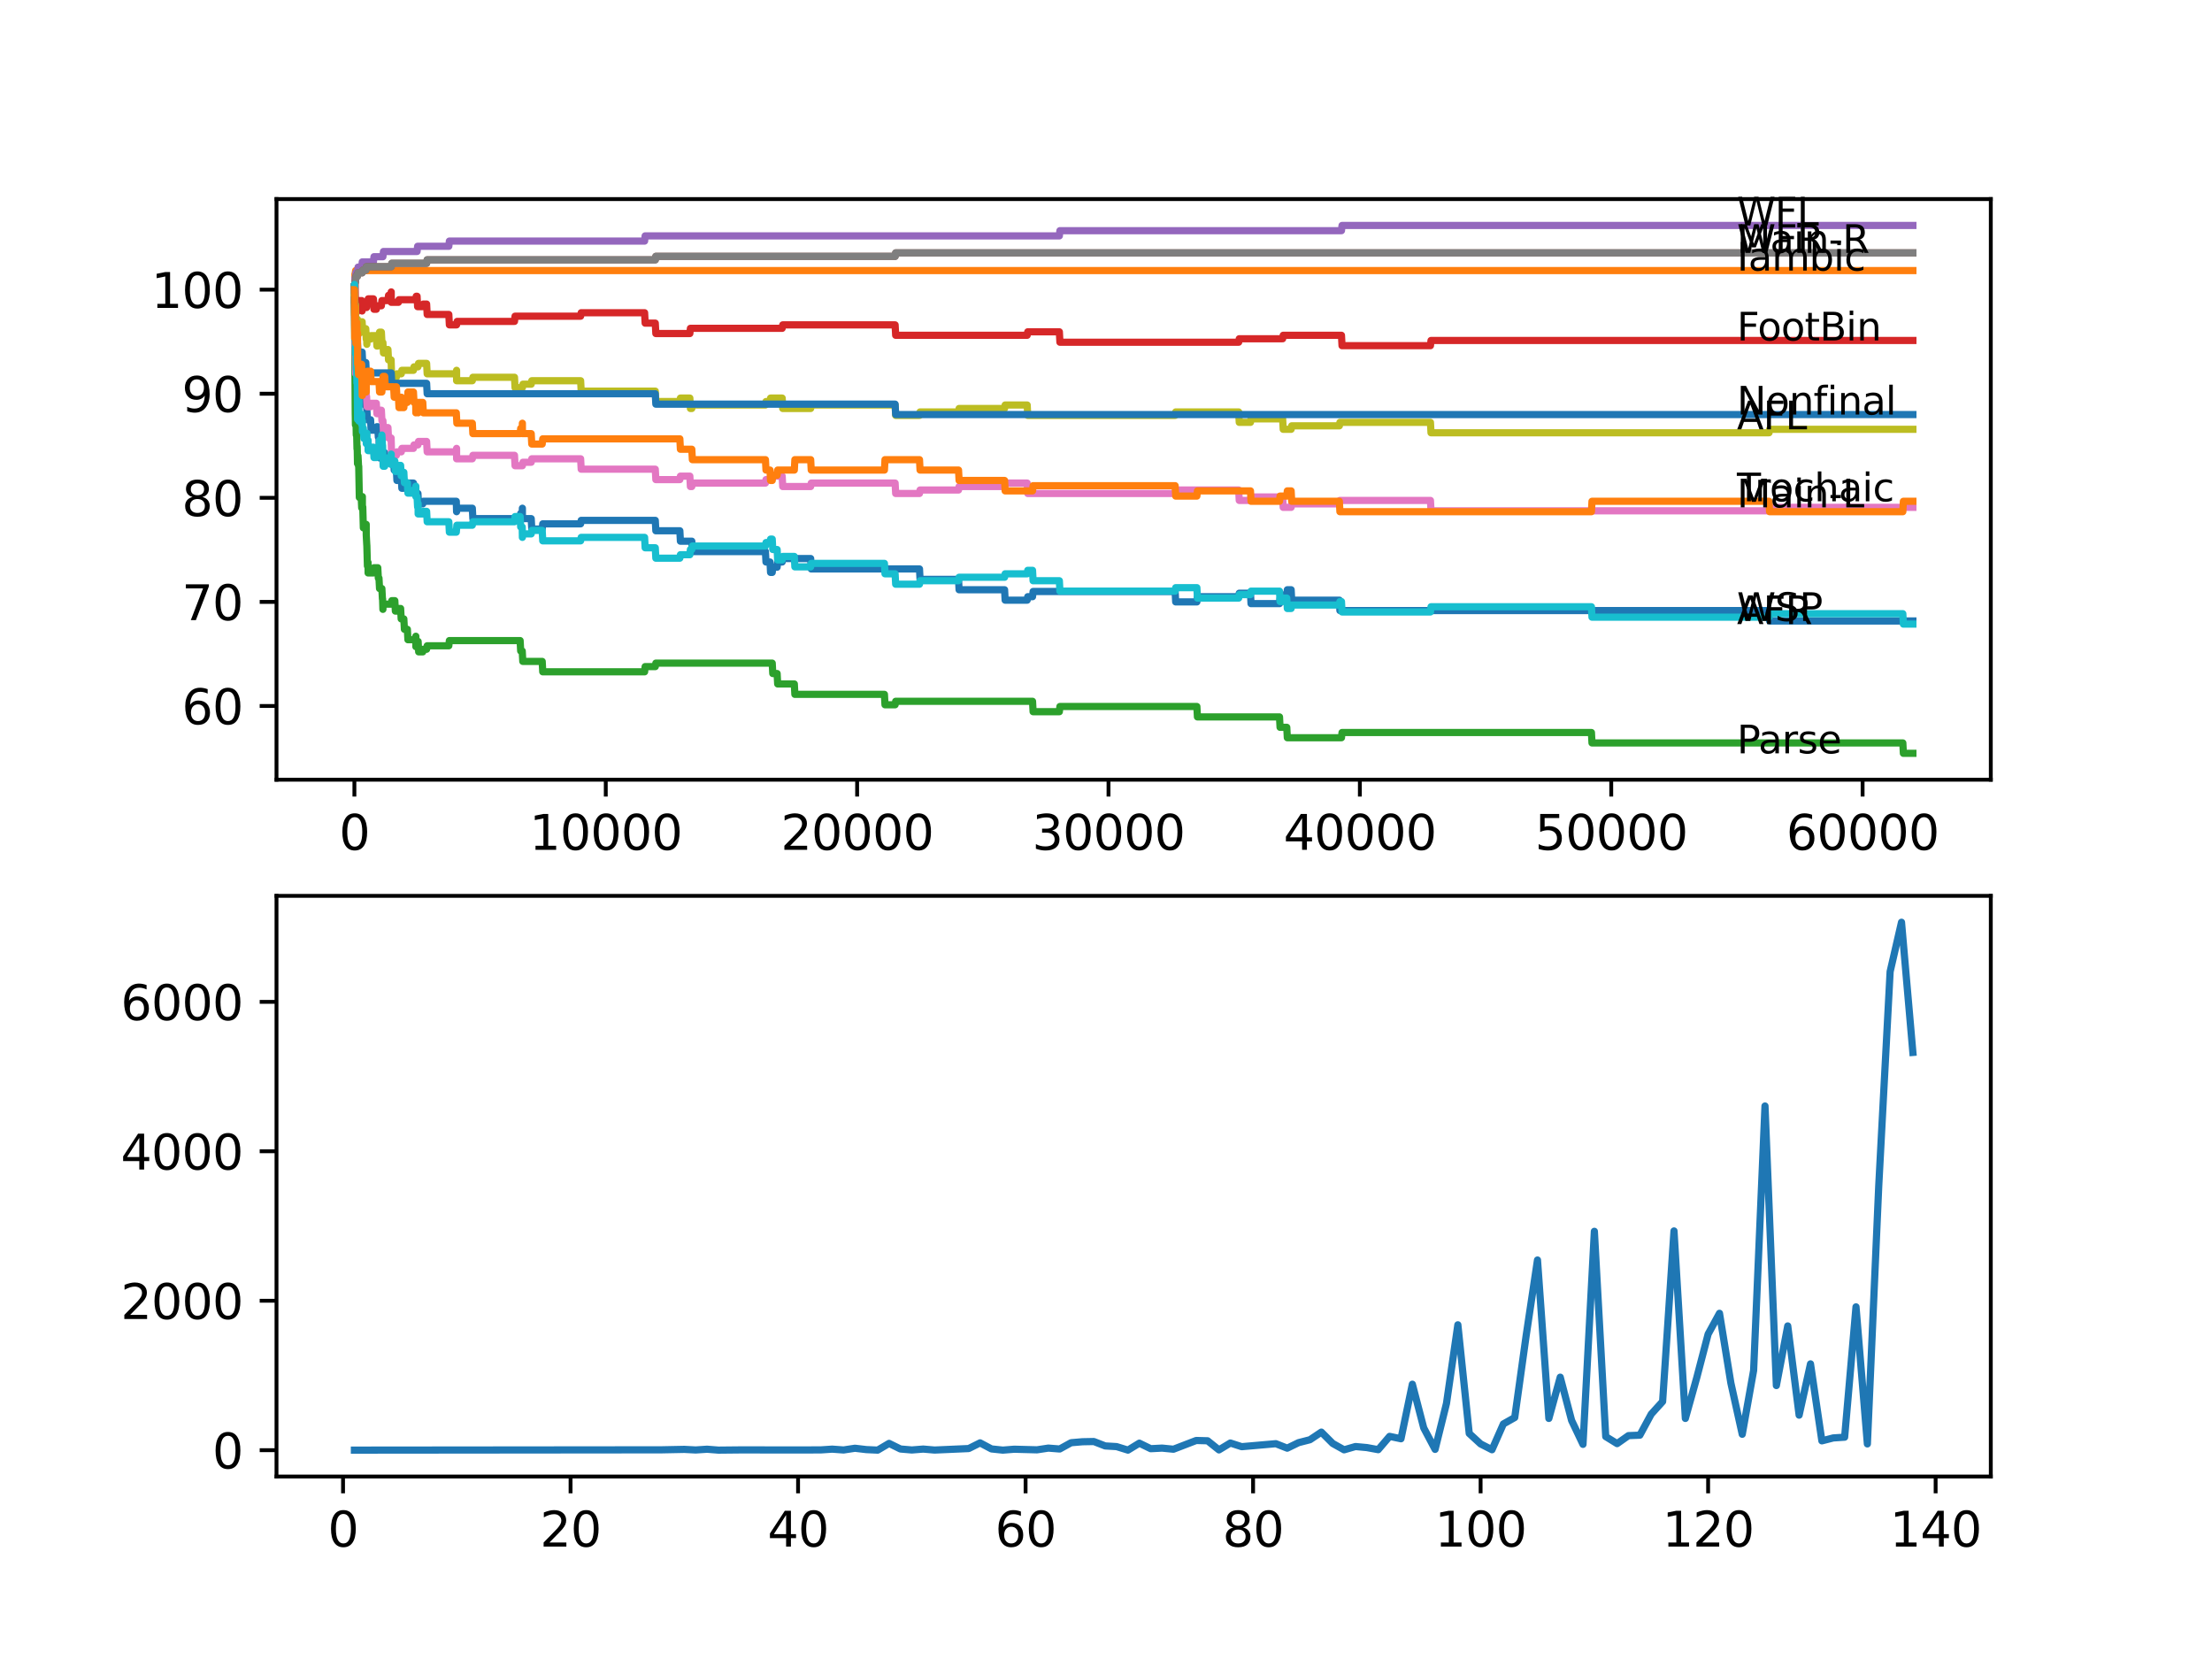 <?xml version="1.0" encoding="utf-8" standalone="no"?>
<!DOCTYPE svg PUBLIC "-//W3C//DTD SVG 1.1//EN"
  "http://www.w3.org/Graphics/SVG/1.1/DTD/svg11.dtd">
<svg xmlns:xlink="http://www.w3.org/1999/xlink" width="460.8pt" height="345.6pt" viewBox="0 0 460.8 345.6" xmlns="http://www.w3.org/2000/svg" version="1.1">
 <defs>
  <style type="text/css">*{stroke-linejoin: round; stroke-linecap: butt}</style>
 </defs>
 <g id="figure_1">
  <g id="patch_1">
   <path d="M 0 345.6 
L 460.8 345.6 
L 460.8 0 
L 0 0 
z
" style="fill: #ffffff"/>
  </g>
  <g id="axes_1">
   <g id="patch_2">
    <path d="M 57.6 162.432 
L 414.72 162.432 
L 414.72 41.472 
L 57.6 41.472 
z
" style="fill: #ffffff"/>
   </g>
   <g id="matplotlib.axis_1">
    <g id="xtick_1">
     <g id="line2d_1">
      <defs>
       <path id="maffaff9db8" d="M 0 0 
L 0 3.5 
" style="stroke: #000000; stroke-width: 0.8"/>
      </defs>
      <g>
       <use xlink:href="#maffaff9db8" x="73.827" y="162.432" style="stroke: #000000; stroke-width: 0.8"/>
      </g>
     </g>
     <g id="text_1">
      <!-- 0 -->
      <g transform="translate(70.646 177.03)scale(0.1 -0.1)">
       <defs>
        <path id="DejaVuSans-30" d="M 2034 4250 
Q 1547 4250 1301 3770 
Q 1056 3291 1056 2328 
Q 1056 1369 1301 889 
Q 1547 409 2034 409 
Q 2525 409 2770 889 
Q 3016 1369 3016 2328 
Q 3016 3291 2770 3770 
Q 2525 4250 2034 4250 
z
M 2034 4750 
Q 2819 4750 3233 4129 
Q 3647 3509 3647 2328 
Q 3647 1150 3233 529 
Q 2819 -91 2034 -91 
Q 1250 -91 836 529 
Q 422 1150 422 2328 
Q 422 3509 836 4129 
Q 1250 4750 2034 4750 
z
" transform="scale(0.016)"/>
       </defs>
       <use xlink:href="#DejaVuSans-30"/>
      </g>
     </g>
    </g>
    <g id="xtick_2">
     <g id="line2d_2">
      <g>
       <use xlink:href="#maffaff9db8" x="126.192" y="162.432" style="stroke: #000000; stroke-width: 0.8"/>
      </g>
     </g>
     <g id="text_2">
      <!-- 10000 -->
      <g transform="translate(110.286 177.03)scale(0.1 -0.1)">
       <defs>
        <path id="DejaVuSans-31" d="M 794 531 
L 1825 531 
L 1825 4091 
L 703 3866 
L 703 4441 
L 1819 4666 
L 2450 4666 
L 2450 531 
L 3481 531 
L 3481 0 
L 794 0 
L 794 531 
z
" transform="scale(0.016)"/>
       </defs>
       <use xlink:href="#DejaVuSans-31"/>
       <use xlink:href="#DejaVuSans-30" x="63.623"/>
       <use xlink:href="#DejaVuSans-30" x="127.246"/>
       <use xlink:href="#DejaVuSans-30" x="190.869"/>
       <use xlink:href="#DejaVuSans-30" x="254.492"/>
      </g>
     </g>
    </g>
    <g id="xtick_3">
     <g id="line2d_3">
      <g>
       <use xlink:href="#maffaff9db8" x="178.556" y="162.432" style="stroke: #000000; stroke-width: 0.8"/>
      </g>
     </g>
     <g id="text_3">
      <!-- 20000 -->
      <g transform="translate(162.65 177.03)scale(0.1 -0.1)">
       <defs>
        <path id="DejaVuSans-32" d="M 1228 531 
L 3431 531 
L 3431 0 
L 469 0 
L 469 531 
Q 828 903 1448 1529 
Q 2069 2156 2228 2338 
Q 2531 2678 2651 2914 
Q 2772 3150 2772 3378 
Q 2772 3750 2511 3984 
Q 2250 4219 1831 4219 
Q 1534 4219 1204 4116 
Q 875 4013 500 3803 
L 500 4441 
Q 881 4594 1212 4672 
Q 1544 4750 1819 4750 
Q 2544 4750 2975 4387 
Q 3406 4025 3406 3419 
Q 3406 3131 3298 2873 
Q 3191 2616 2906 2266 
Q 2828 2175 2409 1742 
Q 1991 1309 1228 531 
z
" transform="scale(0.016)"/>
       </defs>
       <use xlink:href="#DejaVuSans-32"/>
       <use xlink:href="#DejaVuSans-30" x="63.623"/>
       <use xlink:href="#DejaVuSans-30" x="127.246"/>
       <use xlink:href="#DejaVuSans-30" x="190.869"/>
       <use xlink:href="#DejaVuSans-30" x="254.492"/>
      </g>
     </g>
    </g>
    <g id="xtick_4">
     <g id="line2d_4">
      <g>
       <use xlink:href="#maffaff9db8" x="230.921" y="162.432" style="stroke: #000000; stroke-width: 0.8"/>
      </g>
     </g>
     <g id="text_4">
      <!-- 30000 -->
      <g transform="translate(215.015 177.03)scale(0.1 -0.1)">
       <defs>
        <path id="DejaVuSans-33" d="M 2597 2516 
Q 3050 2419 3304 2112 
Q 3559 1806 3559 1356 
Q 3559 666 3084 287 
Q 2609 -91 1734 -91 
Q 1441 -91 1130 -33 
Q 819 25 488 141 
L 488 750 
Q 750 597 1062 519 
Q 1375 441 1716 441 
Q 2309 441 2620 675 
Q 2931 909 2931 1356 
Q 2931 1769 2642 2001 
Q 2353 2234 1838 2234 
L 1294 2234 
L 1294 2753 
L 1863 2753 
Q 2328 2753 2575 2939 
Q 2822 3125 2822 3475 
Q 2822 3834 2567 4026 
Q 2313 4219 1838 4219 
Q 1578 4219 1281 4162 
Q 984 4106 628 3988 
L 628 4550 
Q 988 4650 1302 4700 
Q 1616 4750 1894 4750 
Q 2613 4750 3031 4423 
Q 3450 4097 3450 3541 
Q 3450 3153 3228 2886 
Q 3006 2619 2597 2516 
z
" transform="scale(0.016)"/>
       </defs>
       <use xlink:href="#DejaVuSans-33"/>
       <use xlink:href="#DejaVuSans-30" x="63.623"/>
       <use xlink:href="#DejaVuSans-30" x="127.246"/>
       <use xlink:href="#DejaVuSans-30" x="190.869"/>
       <use xlink:href="#DejaVuSans-30" x="254.492"/>
      </g>
     </g>
    </g>
    <g id="xtick_5">
     <g id="line2d_5">
      <g>
       <use xlink:href="#maffaff9db8" x="283.285" y="162.432" style="stroke: #000000; stroke-width: 0.8"/>
      </g>
     </g>
     <g id="text_5">
      <!-- 40000 -->
      <g transform="translate(267.379 177.03)scale(0.1 -0.1)">
       <defs>
        <path id="DejaVuSans-34" d="M 2419 4116 
L 825 1625 
L 2419 1625 
L 2419 4116 
z
M 2253 4666 
L 3047 4666 
L 3047 1625 
L 3713 1625 
L 3713 1100 
L 3047 1100 
L 3047 0 
L 2419 0 
L 2419 1100 
L 313 1100 
L 313 1709 
L 2253 4666 
z
" transform="scale(0.016)"/>
       </defs>
       <use xlink:href="#DejaVuSans-34"/>
       <use xlink:href="#DejaVuSans-30" x="63.623"/>
       <use xlink:href="#DejaVuSans-30" x="127.246"/>
       <use xlink:href="#DejaVuSans-30" x="190.869"/>
       <use xlink:href="#DejaVuSans-30" x="254.492"/>
      </g>
     </g>
    </g>
    <g id="xtick_6">
     <g id="line2d_6">
      <g>
       <use xlink:href="#maffaff9db8" x="335.65" y="162.432" style="stroke: #000000; stroke-width: 0.8"/>
      </g>
     </g>
     <g id="text_6">
      <!-- 50000 -->
      <g transform="translate(319.744 177.03)scale(0.1 -0.1)">
       <defs>
        <path id="DejaVuSans-35" d="M 691 4666 
L 3169 4666 
L 3169 4134 
L 1269 4134 
L 1269 2991 
Q 1406 3038 1543 3061 
Q 1681 3084 1819 3084 
Q 2600 3084 3056 2656 
Q 3513 2228 3513 1497 
Q 3513 744 3044 326 
Q 2575 -91 1722 -91 
Q 1428 -91 1123 -41 
Q 819 9 494 109 
L 494 744 
Q 775 591 1075 516 
Q 1375 441 1709 441 
Q 2250 441 2565 725 
Q 2881 1009 2881 1497 
Q 2881 1984 2565 2268 
Q 2250 2553 1709 2553 
Q 1456 2553 1204 2497 
Q 953 2441 691 2322 
L 691 4666 
z
" transform="scale(0.016)"/>
       </defs>
       <use xlink:href="#DejaVuSans-35"/>
       <use xlink:href="#DejaVuSans-30" x="63.623"/>
       <use xlink:href="#DejaVuSans-30" x="127.246"/>
       <use xlink:href="#DejaVuSans-30" x="190.869"/>
       <use xlink:href="#DejaVuSans-30" x="254.492"/>
      </g>
     </g>
    </g>
    <g id="xtick_7">
     <g id="line2d_7">
      <g>
       <use xlink:href="#maffaff9db8" x="388.014" y="162.432" style="stroke: #000000; stroke-width: 0.8"/>
      </g>
     </g>
     <g id="text_7">
      <!-- 60000 -->
      <g transform="translate(372.108 177.03)scale(0.1 -0.1)">
       <defs>
        <path id="DejaVuSans-36" d="M 2113 2584 
Q 1688 2584 1439 2293 
Q 1191 2003 1191 1497 
Q 1191 994 1439 701 
Q 1688 409 2113 409 
Q 2538 409 2786 701 
Q 3034 994 3034 1497 
Q 3034 2003 2786 2293 
Q 2538 2584 2113 2584 
z
M 3366 4563 
L 3366 3988 
Q 3128 4100 2886 4159 
Q 2644 4219 2406 4219 
Q 1781 4219 1451 3797 
Q 1122 3375 1075 2522 
Q 1259 2794 1537 2939 
Q 1816 3084 2150 3084 
Q 2853 3084 3261 2657 
Q 3669 2231 3669 1497 
Q 3669 778 3244 343 
Q 2819 -91 2113 -91 
Q 1303 -91 875 529 
Q 447 1150 447 2328 
Q 447 3434 972 4092 
Q 1497 4750 2381 4750 
Q 2619 4750 2861 4703 
Q 3103 4656 3366 4563 
z
" transform="scale(0.016)"/>
       </defs>
       <use xlink:href="#DejaVuSans-36"/>
       <use xlink:href="#DejaVuSans-30" x="63.623"/>
       <use xlink:href="#DejaVuSans-30" x="127.246"/>
       <use xlink:href="#DejaVuSans-30" x="190.869"/>
       <use xlink:href="#DejaVuSans-30" x="254.492"/>
      </g>
     </g>
    </g>
   </g>
   <g id="matplotlib.axis_2">
    <g id="ytick_1">
     <g id="line2d_8">
      <defs>
       <path id="m417e506bc8" d="M 0 0 
L -3.5 0 
" style="stroke: #000000; stroke-width: 0.8"/>
      </defs>
      <g>
       <use xlink:href="#m417e506bc8" x="57.6" y="147.069" style="stroke: #000000; stroke-width: 0.8"/>
      </g>
     </g>
     <g id="text_8">
      <!-- 60 -->
      <g transform="translate(37.875 150.868)scale(0.1 -0.1)">
       <use xlink:href="#DejaVuSans-36"/>
       <use xlink:href="#DejaVuSans-30" x="63.623"/>
      </g>
     </g>
    </g>
    <g id="ytick_2">
     <g id="line2d_9">
      <g>
       <use xlink:href="#m417e506bc8" x="57.6" y="125.387" style="stroke: #000000; stroke-width: 0.8"/>
      </g>
     </g>
     <g id="text_9">
      <!-- 70 -->
      <g transform="translate(37.875 129.186)scale(0.1 -0.1)">
       <defs>
        <path id="DejaVuSans-37" d="M 525 4666 
L 3525 4666 
L 3525 4397 
L 1831 0 
L 1172 0 
L 2766 4134 
L 525 4134 
L 525 4666 
z
" transform="scale(0.016)"/>
       </defs>
       <use xlink:href="#DejaVuSans-37"/>
       <use xlink:href="#DejaVuSans-30" x="63.623"/>
      </g>
     </g>
    </g>
    <g id="ytick_3">
     <g id="line2d_10">
      <g>
       <use xlink:href="#m417e506bc8" x="57.6" y="103.705" style="stroke: #000000; stroke-width: 0.8"/>
      </g>
     </g>
     <g id="text_10">
      <!-- 80 -->
      <g transform="translate(37.875 107.504)scale(0.1 -0.1)">
       <defs>
        <path id="DejaVuSans-38" d="M 2034 2216 
Q 1584 2216 1326 1975 
Q 1069 1734 1069 1313 
Q 1069 891 1326 650 
Q 1584 409 2034 409 
Q 2484 409 2743 651 
Q 3003 894 3003 1313 
Q 3003 1734 2745 1975 
Q 2488 2216 2034 2216 
z
M 1403 2484 
Q 997 2584 770 2862 
Q 544 3141 544 3541 
Q 544 4100 942 4425 
Q 1341 4750 2034 4750 
Q 2731 4750 3128 4425 
Q 3525 4100 3525 3541 
Q 3525 3141 3298 2862 
Q 3072 2584 2669 2484 
Q 3125 2378 3379 2068 
Q 3634 1759 3634 1313 
Q 3634 634 3220 271 
Q 2806 -91 2034 -91 
Q 1263 -91 848 271 
Q 434 634 434 1313 
Q 434 1759 690 2068 
Q 947 2378 1403 2484 
z
M 1172 3481 
Q 1172 3119 1398 2916 
Q 1625 2713 2034 2713 
Q 2441 2713 2670 2916 
Q 2900 3119 2900 3481 
Q 2900 3844 2670 4047 
Q 2441 4250 2034 4250 
Q 1625 4250 1398 4047 
Q 1172 3844 1172 3481 
z
" transform="scale(0.016)"/>
       </defs>
       <use xlink:href="#DejaVuSans-38"/>
       <use xlink:href="#DejaVuSans-30" x="63.623"/>
      </g>
     </g>
    </g>
    <g id="ytick_4">
     <g id="line2d_11">
      <g>
       <use xlink:href="#m417e506bc8" x="57.6" y="82.023" style="stroke: #000000; stroke-width: 0.8"/>
      </g>
     </g>
     <g id="text_11">
      <!-- 90 -->
      <g transform="translate(37.875 85.822)scale(0.1 -0.1)">
       <defs>
        <path id="DejaVuSans-39" d="M 703 97 
L 703 672 
Q 941 559 1184 500 
Q 1428 441 1663 441 
Q 2288 441 2617 861 
Q 2947 1281 2994 2138 
Q 2813 1869 2534 1725 
Q 2256 1581 1919 1581 
Q 1219 1581 811 2004 
Q 403 2428 403 3163 
Q 403 3881 828 4315 
Q 1253 4750 1959 4750 
Q 2769 4750 3195 4129 
Q 3622 3509 3622 2328 
Q 3622 1225 3098 567 
Q 2575 -91 1691 -91 
Q 1453 -91 1209 -44 
Q 966 3 703 97 
z
M 1959 2075 
Q 2384 2075 2632 2365 
Q 2881 2656 2881 3163 
Q 2881 3666 2632 3958 
Q 2384 4250 1959 4250 
Q 1534 4250 1286 3958 
Q 1038 3666 1038 3163 
Q 1038 2656 1286 2365 
Q 1534 2075 1959 2075 
z
" transform="scale(0.016)"/>
       </defs>
       <use xlink:href="#DejaVuSans-39"/>
       <use xlink:href="#DejaVuSans-30" x="63.623"/>
      </g>
     </g>
    </g>
    <g id="ytick_5">
     <g id="line2d_12">
      <g>
       <use xlink:href="#m417e506bc8" x="57.6" y="60.341" style="stroke: #000000; stroke-width: 0.8"/>
      </g>
     </g>
     <g id="text_12">
      <!-- 100 -->
      <g transform="translate(31.512 64.14)scale(0.1 -0.1)">
       <use xlink:href="#DejaVuSans-31"/>
       <use xlink:href="#DejaVuSans-30" x="63.623"/>
       <use xlink:href="#DejaVuSans-30" x="127.246"/>
      </g>
     </g>
    </g>
   </g>
   <g id="line2d_13">
    <path d="M 73.833 59.799 
L 73.969 70.64 
L 73.974 70.64 
L 74.1 78.228 
L 74.372 78.228 
L 74.503 74.976 
L 74.623 79.312 
L 74.728 79.312 
L 74.77 81.481 
L 74.838 79.312 
L 75.252 79.312 
L 75.372 83.649 
L 75.44 83.649 
L 75.566 82.023 
L 75.571 82.023 
L 75.686 84.191 
L 75.802 83.107 
L 76.289 83.107 
L 76.404 85.275 
L 76.42 85.275 
L 76.535 87.443 
L 77.2 87.443 
L 77.315 89.611 
L 78.399 89.611 
L 78.514 88.889 
L 78.697 88.889 
L 78.813 91.057 
L 78.949 91.057 
L 79.069 95.393 
L 79.698 95.393 
L 79.813 94.309 
L 80.137 94.309 
L 80.253 96.477 
L 81.478 96.477 
L 81.593 95.755 
L 82.002 95.755 
L 82.117 97.923 
L 82.572 97.923 
L 82.688 100.091 
L 83.002 100.091 
L 83.117 99.549 
L 83.599 99.549 
L 83.714 101.717 
L 84.128 101.717 
L 84.243 100.633 
L 86.128 100.633 
L 86.243 102.801 
L 87.065 102.801 
L 87.18 104.969 
L 88.071 104.969 
L 88.186 104.427 
L 95.056 104.427 
L 95.114 106.596 
L 95.166 105.873 
L 98.392 105.873 
L 98.507 108.041 
L 108.351 108.041 
L 108.467 106.957 
L 108.791 106.957 
L 108.823 105.873 
L 108.828 108.041 
L 108.896 108.041 
L 110.661 108.041 
L 110.776 110.209 
L 112.949 110.209 
L 113.064 109.125 
L 120.956 109.125 
L 121.071 108.402 
L 136.508 108.402 
L 136.623 110.571 
L 141.624 110.571 
L 141.739 112.739 
L 144.116 112.739 
L 144.232 114.907 
L 159.454 114.907 
L 159.569 117.075 
L 160.407 117.075 
L 160.522 119.243 
L 160.868 119.243 
L 160.983 118.159 
L 161.889 118.159 
L 162.004 117.075 
L 162.941 117.075 
L 163.057 116.352 
L 168.879 116.352 
L 168.995 118.521 
L 191.548 118.521 
L 191.663 120.689 
L 199.68 120.689 
L 199.795 122.857 
L 209.273 122.857 
L 209.389 125.025 
L 213.981 125.025 
L 214.096 124.302 
L 215.096 124.302 
L 215.212 123.218 
L 244.803 123.218 
L 244.918 125.387 
L 249.332 125.387 
L 249.447 124.302 
L 258.04 124.302 
L 258.156 123.58 
L 260.496 123.58 
L 260.612 125.748 
L 266.544 125.748 
L 266.66 124.664 
L 267.199 124.664 
L 267.314 123.941 
L 268.058 123.941 
L 268.173 122.857 
L 268.969 122.857 
L 269.084 125.025 
L 279.012 125.025 
L 279.128 127.193 
L 368.519 127.193 
L 368.634 129.362 
L 398.487 129.362 
L 398.487 129.362 
" clip-path="url(#pbc6d2941f9)" style="fill: none; stroke: #1f77b4; stroke-width: 1.5; stroke-linecap: square"/>
   </g>
   <g id="line2d_14">
    <path d="M 73.833 60.341 
L 73.864 60.341 
L 73.88 62.509 
L 73.943 57.088 
L 73.964 57.088 
L 73.974 57.088 
L 74.089 56.366 
L 398.487 56.366 
L 398.487 56.366 
" clip-path="url(#pbc6d2941f9)" style="fill: none; stroke: #ff7f0e; stroke-width: 1.5; stroke-linecap: square"/>
   </g>
   <g id="line2d_15">
    <path d="M 73.833 59.799 
L 74.006 86.359 
L 74.011 86.359 
L 74.047 88.527 
L 74.074 86.287 
L 74.121 86.287 
L 74.147 86.287 
L 74.22 90.623 
L 74.262 89.9 
L 74.288 89.9 
L 74.372 93.514 
L 74.403 92.972 
L 74.409 92.972 
L 74.477 96.586 
L 74.524 94.96 
L 74.576 94.96 
L 74.692 97.128 
L 74.728 97.128 
L 74.854 103.632 
L 75.252 103.632 
L 75.351 105.801 
L 75.362 104.716 
L 75.43 104.716 
L 75.487 103.452 
L 75.493 105.62 
L 75.529 105.62 
L 75.571 105.62 
L 75.692 109.956 
L 76.2 109.956 
L 76.289 109.234 
L 76.294 111.402 
L 76.409 113.57 
L 76.42 113.57 
L 76.54 117.906 
L 76.592 117.906 
L 76.676 117.184 
L 76.681 119.352 
L 76.692 119.352 
L 77.791 119.352 
L 77.907 118.268 
L 78.697 118.268 
L 78.813 120.436 
L 78.949 120.436 
L 79.064 122.604 
L 79.551 122.604 
L 79.666 124.772 
L 79.698 124.772 
L 79.766 126.94 
L 79.808 125.856 
L 81.499 125.856 
L 81.614 125.134 
L 82.248 125.134 
L 82.363 127.302 
L 83.002 127.302 
L 83.117 126.76 
L 83.457 126.76 
L 83.573 128.928 
L 84.128 128.928 
L 84.243 131.096 
L 84.861 131.096 
L 84.976 133.264 
L 86.599 133.264 
L 86.625 132.542 
L 86.631 134.71 
L 86.699 134.71 
L 86.882 134.71 
L 86.997 133.626 
L 87.102 133.626 
L 87.217 135.794 
L 88.071 135.794 
L 88.186 135.252 
L 88.872 135.252 
L 88.987 134.529 
L 93.496 134.529 
L 93.611 133.445 
L 108.351 133.445 
L 108.467 135.613 
L 108.791 135.613 
L 108.906 137.781 
L 112.949 137.781 
L 113.064 139.95 
L 134.282 139.95 
L 134.397 138.866 
L 136.508 138.866 
L 136.623 138.143 
L 160.868 138.143 
L 160.983 140.311 
L 161.889 140.311 
L 162.004 142.479 
L 165.471 142.479 
L 165.586 144.647 
L 184.243 144.647 
L 184.358 146.816 
L 186.469 146.816 
L 186.584 146.093 
L 215.096 146.093 
L 215.212 148.261 
L 220.684 148.261 
L 220.799 147.177 
L 249.332 147.177 
L 249.447 149.345 
L 266.544 149.345 
L 266.66 151.513 
L 268.058 151.513 
L 268.173 153.682 
L 279.452 153.682 
L 279.568 152.597 
L 331.524 152.597 
L 331.639 154.766 
L 396.393 154.766 
L 396.508 156.934 
L 398.487 156.934 
L 398.487 156.934 
" clip-path="url(#pbc6d2941f9)" style="fill: none; stroke: #2ca02c; stroke-width: 1.5; stroke-linecap: square"/>
   </g>
   <g id="line2d_16">
    <path d="M 73.833 60.341 
L 73.843 60.341 
L 73.964 59.076 
L 73.974 59.076 
L 74.068 65.581 
L 74.1 65.147 
L 74.22 65.147 
L 74.341 63.701 
L 74.346 63.701 
L 74.451 62.617 
L 74.482 64.786 
L 74.561 63.701 
L 74.592 63.701 
L 74.707 62.617 
L 75.351 62.617 
L 75.43 64.786 
L 75.461 64.063 
L 76.362 64.063 
L 76.477 62.979 
L 76.592 62.979 
L 76.708 62.256 
L 77.791 62.256 
L 77.907 64.424 
L 78.399 64.424 
L 78.514 63.701 
L 79.446 63.701 
L 79.561 62.617 
L 80.818 62.617 
L 80.933 61.533 
L 81.478 61.533 
L 81.499 60.81 
L 81.504 62.979 
L 81.577 62.979 
L 83.002 62.979 
L 83.117 62.437 
L 86.599 62.437 
L 86.714 61.714 
L 86.882 61.714 
L 86.997 63.882 
L 88.071 63.882 
L 88.186 63.34 
L 88.872 63.34 
L 88.987 65.508 
L 93.496 65.508 
L 93.611 67.676 
L 95.114 67.676 
L 95.229 66.954 
L 107.178 66.954 
L 107.294 65.87 
L 120.956 65.87 
L 121.071 65.147 
L 134.282 65.147 
L 134.397 67.315 
L 136.508 67.315 
L 136.623 69.483 
L 143.708 69.483 
L 143.823 68.399 
L 162.941 68.399 
L 163.057 67.676 
L 186.469 67.676 
L 186.584 69.845 
L 213.981 69.845 
L 214.096 69.122 
L 220.684 69.122 
L 220.799 71.29 
L 258.04 71.29 
L 258.156 70.567 
L 267.199 70.567 
L 267.314 69.845 
L 279.452 69.845 
L 279.568 72.013 
L 297.989 72.013 
L 298.105 70.929 
L 398.487 70.929 
L 398.487 70.929 
" clip-path="url(#pbc6d2941f9)" style="fill: none; stroke: #d62728; stroke-width: 1.5; stroke-linecap: square"/>
   </g>
   <g id="line2d_17">
    <path d="M 73.833 60.341 
L 73.848 60.341 
L 73.974 57.811 
L 74.053 57.811 
L 74.168 56.727 
L 74.477 56.727 
L 74.592 55.643 
L 75.351 55.643 
L 75.466 54.559 
L 77.791 54.559 
L 77.907 53.475 
L 79.766 53.475 
L 79.881 52.391 
L 86.882 52.391 
L 86.997 51.307 
L 93.496 51.307 
L 93.611 50.222 
L 134.282 50.222 
L 134.397 49.138 
L 220.684 49.138 
L 220.799 48.054 
L 279.452 48.054 
L 279.568 46.97 
L 398.487 46.97 
L 398.487 46.97 
" clip-path="url(#pbc6d2941f9)" style="fill: none; stroke: #9467bd; stroke-width: 1.5; stroke-linecap: square"/>
   </g>
   <g id="line2d_18">
    <path d="M 73.833 59.799 
L 73.838 59.799 
L 73.958 58.715 
L 74.047 58.715 
L 74.163 57.558 
L 74.451 57.558 
L 74.566 56.835 
L 75.44 56.835 
L 75.556 56.293 
L 76.2 56.293 
L 76.315 55.571 
L 81.499 55.571 
L 81.614 54.848 
L 88.872 54.848 
L 88.987 54.125 
L 136.508 54.125 
L 136.623 53.402 
L 186.469 53.402 
L 186.584 52.68 
L 398.487 52.68 
L 398.487 52.68 
" clip-path="url(#pbc6d2941f9)" style="fill: none; stroke: #8c564b; stroke-width: 1.5; stroke-linecap: square"/>
   </g>
   <g id="line2d_19">
    <path d="M 73.833 62.509 
L 73.838 62.509 
L 73.964 72.085 
L 73.969 71.362 
L 73.974 71.362 
L 74.095 77.867 
L 74.21 77.144 
L 74.346 77.144 
L 74.451 76.602 
L 74.503 78.77 
L 74.561 78.228 
L 74.576 78.228 
L 74.592 77.506 
L 74.597 79.674 
L 74.676 79.674 
L 75.252 79.674 
L 75.372 78.228 
L 75.44 78.228 
L 75.556 80.397 
L 76.2 80.397 
L 76.315 82.565 
L 76.362 82.565 
L 76.477 84.733 
L 77.2 84.733 
L 77.315 84.01 
L 78.399 84.01 
L 78.514 86.178 
L 78.954 86.178 
L 79.069 85.456 
L 79.446 85.456 
L 79.561 87.624 
L 79.766 87.624 
L 79.881 89.792 
L 80.137 89.792 
L 80.253 89.069 
L 80.818 89.069 
L 80.933 91.238 
L 81.478 91.238 
L 81.598 95.574 
L 82.002 95.574 
L 82.117 94.851 
L 82.572 94.851 
L 82.688 94.128 
L 83.599 94.128 
L 83.714 93.406 
L 86.128 93.406 
L 86.243 92.683 
L 87.065 92.683 
L 87.18 91.96 
L 88.872 91.96 
L 88.987 94.128 
L 95.056 94.128 
L 95.114 93.406 
L 95.119 95.574 
L 95.156 95.574 
L 98.392 95.574 
L 98.507 94.851 
L 107.178 94.851 
L 107.294 97.019 
L 108.823 97.019 
L 108.938 96.297 
L 110.661 96.297 
L 110.776 95.574 
L 120.956 95.574 
L 121.071 97.742 
L 136.508 97.742 
L 136.623 99.91 
L 141.624 99.91 
L 141.739 99.188 
L 143.708 99.188 
L 143.823 101.356 
L 144.116 101.356 
L 144.232 100.633 
L 159.454 100.633 
L 159.569 99.91 
L 160.407 99.91 
L 160.522 99.188 
L 162.941 99.188 
L 163.057 101.356 
L 168.879 101.356 
L 168.995 100.633 
L 186.469 100.633 
L 186.584 102.801 
L 191.548 102.801 
L 191.663 102.078 
L 199.68 102.078 
L 199.795 101.356 
L 209.273 101.356 
L 209.389 100.633 
L 213.981 100.633 
L 214.096 102.801 
L 244.803 102.801 
L 244.918 102.078 
L 258.04 102.078 
L 258.156 104.247 
L 260.496 104.247 
L 260.612 103.524 
L 267.199 103.524 
L 267.314 105.692 
L 268.969 105.692 
L 269.084 104.969 
L 279.012 104.969 
L 279.128 104.247 
L 297.989 104.247 
L 298.105 106.415 
L 368.519 106.415 
L 368.634 105.692 
L 398.487 105.692 
L 398.487 105.692 
" clip-path="url(#pbc6d2941f9)" style="fill: none; stroke: #e377c2; stroke-width: 1.5; stroke-linecap: square"/>
   </g>
   <g id="line2d_20">
    <path d="M 73.833 59.799 
L 73.838 59.799 
L 73.958 58.715 
L 74.047 58.715 
L 74.163 57.558 
L 74.451 57.558 
L 74.566 56.835 
L 75.44 56.835 
L 75.556 56.293 
L 76.2 56.293 
L 76.315 55.571 
L 81.499 55.571 
L 81.614 54.848 
L 88.872 54.848 
L 88.987 54.125 
L 136.508 54.125 
L 136.623 53.402 
L 186.469 53.402 
L 186.584 52.68 
L 398.487 52.68 
L 398.487 52.68 
" clip-path="url(#pbc6d2941f9)" style="fill: none; stroke: #7f7f7f; stroke-width: 1.5; stroke-linecap: square"/>
   </g>
   <g id="line2d_21">
    <path d="M 73.833 62.509 
L 73.838 61.425 
L 73.869 65.581 
L 73.932 62.69 
L 73.953 67.026 
L 74.042 63.412 
L 74.047 63.412 
L 74.095 67.749 
L 74.163 67.026 
L 74.346 67.026 
L 74.451 66.484 
L 74.503 68.652 
L 74.561 68.11 
L 74.576 68.11 
L 74.592 67.387 
L 74.597 69.556 
L 74.676 69.556 
L 74.728 69.556 
L 74.843 68.471 
L 75.252 68.471 
L 75.372 67.026 
L 75.44 67.026 
L 75.556 69.194 
L 75.571 69.194 
L 75.686 68.471 
L 76.2 68.471 
L 76.289 70.64 
L 76.31 69.556 
L 76.362 69.556 
L 76.42 71.724 
L 76.472 70.64 
L 77.2 70.64 
L 77.315 69.917 
L 78.399 69.917 
L 78.514 72.085 
L 78.697 72.085 
L 78.813 71.001 
L 78.949 71.001 
L 79.064 69.194 
L 79.446 69.194 
L 79.561 71.362 
L 79.766 71.362 
L 79.881 73.531 
L 80.137 73.531 
L 80.253 72.808 
L 80.818 72.808 
L 80.933 74.976 
L 81.478 74.976 
L 81.598 79.312 
L 82.002 79.312 
L 82.117 78.59 
L 82.572 78.59 
L 82.688 77.867 
L 83.599 77.867 
L 83.714 77.144 
L 86.128 77.144 
L 86.243 76.422 
L 87.065 76.422 
L 87.18 75.699 
L 88.872 75.699 
L 88.987 77.867 
L 95.056 77.867 
L 95.114 77.144 
L 95.119 79.312 
L 95.156 79.312 
L 98.392 79.312 
L 98.507 78.59 
L 107.178 78.59 
L 107.294 80.758 
L 108.823 80.758 
L 108.938 80.035 
L 110.661 80.035 
L 110.776 79.312 
L 120.956 79.312 
L 121.071 81.481 
L 136.508 81.481 
L 136.623 83.649 
L 141.624 83.649 
L 141.739 82.926 
L 143.708 82.926 
L 143.823 85.094 
L 144.116 85.094 
L 144.232 84.372 
L 159.454 84.372 
L 159.569 83.649 
L 160.407 83.649 
L 160.522 82.926 
L 162.941 82.926 
L 163.057 85.094 
L 168.879 85.094 
L 168.995 84.372 
L 186.469 84.372 
L 186.584 86.54 
L 191.548 86.54 
L 191.663 85.817 
L 199.68 85.817 
L 199.795 85.094 
L 209.273 85.094 
L 209.389 84.372 
L 213.981 84.372 
L 214.096 86.54 
L 244.803 86.54 
L 244.918 85.817 
L 258.04 85.817 
L 258.156 87.985 
L 260.496 87.985 
L 260.612 87.262 
L 267.199 87.262 
L 267.314 89.431 
L 268.969 89.431 
L 269.084 88.708 
L 279.012 88.708 
L 279.128 87.985 
L 297.989 87.985 
L 298.105 90.153 
L 368.519 90.153 
L 368.634 89.431 
L 398.487 89.431 
L 398.487 89.431 
" clip-path="url(#pbc6d2941f9)" style="fill: none; stroke: #bcbd22; stroke-width: 1.5; stroke-linecap: square"/>
   </g>
   <g id="line2d_22">
    <path d="M 73.833 60.341 
L 73.838 59.257 
L 73.896 67.749 
L 73.953 70.82 
L 74.011 70.459 
L 74.047 69.375 
L 74.058 73.711 
L 74.11 72.555 
L 74.147 72.555 
L 74.22 76.891 
L 74.262 76.169 
L 74.288 76.169 
L 74.346 79.782 
L 74.403 78.698 
L 74.409 78.698 
L 74.482 87.371 
L 74.534 86.287 
L 74.576 86.287 
L 74.697 84.48 
L 74.728 84.48 
L 74.77 83.396 
L 74.781 87.732 
L 74.822 87.732 
L 75.252 87.732 
L 75.351 86.287 
L 75.357 88.455 
L 75.43 88.455 
L 75.487 87.732 
L 75.493 89.9 
L 75.529 89.9 
L 75.571 89.9 
L 75.686 89.178 
L 75.802 91.346 
L 76.289 91.346 
L 76.294 90.262 
L 76.299 92.43 
L 76.399 91.346 
L 76.42 91.346 
L 76.446 90.262 
L 76.451 92.43 
L 76.524 92.43 
L 76.592 92.43 
L 76.676 91.707 
L 76.681 93.875 
L 76.692 93.875 
L 77.2 93.875 
L 77.315 93.153 
L 77.791 93.153 
L 77.907 95.321 
L 78.399 95.321 
L 78.514 94.598 
L 78.697 94.598 
L 78.813 93.514 
L 78.949 93.514 
L 79.064 91.707 
L 79.446 91.707 
L 79.551 90.623 
L 79.666 92.791 
L 79.698 92.791 
L 79.818 97.128 
L 80.137 97.128 
L 80.253 96.405 
L 80.818 96.405 
L 80.933 95.321 
L 81.478 95.321 
L 81.499 94.598 
L 81.504 96.766 
L 81.577 96.766 
L 82.002 96.766 
L 82.117 96.044 
L 82.248 96.044 
L 82.363 98.212 
L 82.572 98.212 
L 82.688 97.489 
L 83.002 97.489 
L 83.117 96.947 
L 83.457 96.947 
L 83.573 99.115 
L 83.599 99.115 
L 83.714 98.393 
L 84.128 98.393 
L 84.243 100.561 
L 84.861 100.561 
L 84.976 102.729 
L 86.128 102.729 
L 86.243 102.006 
L 86.599 102.006 
L 86.625 101.283 
L 86.631 103.452 
L 86.699 103.452 
L 86.882 103.452 
L 86.997 105.62 
L 87.065 105.62 
L 87.102 104.897 
L 87.107 107.065 
L 87.165 107.065 
L 88.071 107.065 
L 88.186 106.523 
L 88.872 106.523 
L 88.987 108.691 
L 93.496 108.691 
L 93.611 110.86 
L 95.056 110.86 
L 95.176 109.414 
L 98.392 109.414 
L 98.507 108.691 
L 107.178 108.691 
L 107.294 107.607 
L 108.351 107.607 
L 108.467 109.776 
L 108.791 109.776 
L 108.823 111.944 
L 108.901 111.221 
L 110.661 111.221 
L 110.776 110.498 
L 112.949 110.498 
L 113.064 112.666 
L 120.956 112.666 
L 121.071 111.944 
L 134.282 111.944 
L 134.397 114.112 
L 136.508 114.112 
L 136.623 116.28 
L 141.624 116.28 
L 141.739 115.557 
L 143.708 115.557 
L 143.823 114.473 
L 144.116 114.473 
L 144.232 113.751 
L 159.454 113.751 
L 159.569 113.028 
L 160.407 113.028 
L 160.522 112.305 
L 160.868 112.305 
L 160.983 114.473 
L 161.889 114.473 
L 162.004 116.642 
L 162.941 116.642 
L 163.057 115.919 
L 165.471 115.919 
L 165.586 118.087 
L 168.879 118.087 
L 168.995 117.364 
L 184.243 117.364 
L 184.358 119.532 
L 186.469 119.532 
L 186.584 121.701 
L 191.548 121.701 
L 191.663 120.978 
L 199.68 120.978 
L 199.795 120.255 
L 209.273 120.255 
L 209.389 119.532 
L 213.981 119.532 
L 214.096 118.81 
L 215.096 118.81 
L 215.212 120.978 
L 220.684 120.978 
L 220.799 123.146 
L 244.803 123.146 
L 244.918 122.423 
L 249.332 122.423 
L 249.447 124.592 
L 258.04 124.592 
L 258.156 123.869 
L 260.496 123.869 
L 260.612 123.146 
L 266.544 123.146 
L 266.66 125.314 
L 267.199 125.314 
L 267.314 124.592 
L 268.058 124.592 
L 268.173 126.76 
L 268.969 126.76 
L 269.084 126.037 
L 279.012 126.037 
L 279.128 125.314 
L 279.452 125.314 
L 279.568 127.482 
L 297.989 127.482 
L 298.105 126.398 
L 331.524 126.398 
L 331.639 128.567 
L 368.519 128.567 
L 368.634 127.844 
L 396.393 127.844 
L 396.508 130.012 
L 398.487 130.012 
L 398.487 130.012 
" clip-path="url(#pbc6d2941f9)" style="fill: none; stroke: #17becf; stroke-width: 1.5; stroke-linecap: square"/>
   </g>
   <g id="line2d_23">
    <path d="M 73.833 62.509 
L 73.838 62.509 
L 73.958 66.845 
L 74.047 66.845 
L 74.168 71.182 
L 74.451 71.182 
L 74.566 73.35 
L 75.44 73.35 
L 75.556 75.518 
L 76.2 75.518 
L 76.315 77.686 
L 81.499 77.686 
L 81.614 79.854 
L 88.872 79.854 
L 88.987 82.023 
L 136.508 82.023 
L 136.623 84.191 
L 186.469 84.191 
L 186.584 86.359 
L 398.487 86.359 
L 398.487 86.359 
" clip-path="url(#pbc6d2941f9)" style="fill: none; stroke: #1f77b4; stroke-width: 1.5; stroke-linecap: square"/>
   </g>
   <g id="line2d_24">
    <path d="M 73.833 60.341 
L 73.843 60.341 
L 73.896 70.459 
L 73.958 63.954 
L 73.964 63.954 
L 74.084 69.375 
L 74.095 69.375 
L 74.147 71.543 
L 74.205 69.375 
L 74.294 67.207 
L 74.314 69.375 
L 74.325 69.375 
L 74.346 67.207 
L 74.377 71.543 
L 74.43 70.459 
L 74.461 70.459 
L 74.477 69.375 
L 74.508 75.879 
L 74.545 75.879 
L 74.576 75.879 
L 74.692 78.048 
L 74.77 78.048 
L 74.89 75.879 
L 75.336 75.879 
L 75.461 82.384 
L 75.487 82.384 
L 75.603 80.577 
L 75.686 80.577 
L 75.802 79.493 
L 76.2 79.493 
L 76.294 81.661 
L 76.31 79.493 
L 76.446 79.493 
L 76.561 77.325 
L 76.592 77.325 
L 76.676 79.493 
L 76.702 77.325 
L 77.2 77.325 
L 77.315 79.493 
L 78.954 79.493 
L 79.069 81.661 
L 79.551 81.661 
L 79.666 79.493 
L 79.698 79.493 
L 79.813 78.409 
L 80.137 78.409 
L 80.253 80.577 
L 82.002 80.577 
L 82.117 82.745 
L 82.248 82.745 
L 82.363 80.577 
L 82.572 80.577 
L 82.688 82.745 
L 83.002 82.745 
L 83.117 84.914 
L 83.457 84.914 
L 83.573 82.745 
L 83.599 82.745 
L 83.714 84.914 
L 84.128 84.914 
L 84.243 83.83 
L 84.861 83.83 
L 84.976 81.661 
L 86.128 81.661 
L 86.243 83.83 
L 86.599 83.83 
L 86.625 85.998 
L 86.709 83.83 
L 87.065 83.83 
L 87.102 85.998 
L 87.175 83.83 
L 88.071 83.83 
L 88.186 85.998 
L 95.056 85.998 
L 95.171 88.166 
L 98.392 88.166 
L 98.507 90.334 
L 108.351 90.334 
L 108.467 89.25 
L 108.791 89.25 
L 108.823 88.166 
L 108.828 90.334 
L 108.896 90.334 
L 110.661 90.334 
L 110.776 92.502 
L 112.949 92.502 
L 113.064 91.418 
L 141.624 91.418 
L 141.739 93.586 
L 144.116 93.586 
L 144.232 95.755 
L 159.454 95.755 
L 159.569 97.923 
L 160.407 97.923 
L 160.522 100.091 
L 160.868 100.091 
L 160.983 99.007 
L 161.889 99.007 
L 162.004 97.923 
L 165.471 97.923 
L 165.586 95.755 
L 168.879 95.755 
L 168.995 97.923 
L 184.243 97.923 
L 184.358 95.755 
L 191.548 95.755 
L 191.663 97.923 
L 199.68 97.923 
L 199.795 100.091 
L 209.273 100.091 
L 209.389 102.259 
L 215.096 102.259 
L 215.212 101.175 
L 244.803 101.175 
L 244.918 103.343 
L 249.332 103.343 
L 249.447 102.259 
L 260.496 102.259 
L 260.612 104.427 
L 266.544 104.427 
L 266.66 103.343 
L 268.058 103.343 
L 268.173 102.259 
L 268.969 102.259 
L 269.084 104.427 
L 279.012 104.427 
L 279.128 106.596 
L 331.524 106.596 
L 331.639 104.427 
L 368.519 104.427 
L 368.634 106.596 
L 396.393 106.596 
L 396.508 104.427 
L 398.487 104.427 
L 398.487 104.427 
" clip-path="url(#pbc6d2941f9)" style="fill: none; stroke: #ff7f0e; stroke-width: 1.5; stroke-linecap: square"/>
   </g>
   <g id="patch_3">
    <path d="M 57.6 162.432 
L 57.6 41.472 
" style="fill: none; stroke: #000000; stroke-width: 0.8; stroke-linejoin: miter; stroke-linecap: square"/>
   </g>
   <g id="patch_4">
    <path d="M 414.72 162.432 
L 414.72 41.472 
" style="fill: none; stroke: #000000; stroke-width: 0.8; stroke-linejoin: miter; stroke-linecap: square"/>
   </g>
   <g id="patch_5">
    <path d="M 57.6 162.432 
L 414.72 162.432 
" style="fill: none; stroke: #000000; stroke-width: 0.8; stroke-linejoin: miter; stroke-linecap: square"/>
   </g>
   <g id="patch_6">
    <path d="M 57.6 41.472 
L 414.72 41.472 
" style="fill: none; stroke: #000000; stroke-width: 0.8; stroke-linejoin: miter; stroke-linecap: square"/>
   </g>
   <g id="text_13">
    <!-- WSP -->
    <g transform="translate(361.832 129.362)scale(0.08 -0.08)">
     <defs>
      <path id="DejaVuSans-57" d="M 213 4666 
L 850 4666 
L 1831 722 
L 2809 4666 
L 3519 4666 
L 4500 722 
L 5478 4666 
L 6119 4666 
L 4947 0 
L 4153 0 
L 3169 4050 
L 2175 0 
L 1381 0 
L 213 4666 
z
" transform="scale(0.016)"/>
      <path id="DejaVuSans-53" d="M 3425 4513 
L 3425 3897 
Q 3066 4069 2747 4153 
Q 2428 4238 2131 4238 
Q 1616 4238 1336 4038 
Q 1056 3838 1056 3469 
Q 1056 3159 1242 3001 
Q 1428 2844 1947 2747 
L 2328 2669 
Q 3034 2534 3370 2195 
Q 3706 1856 3706 1288 
Q 3706 609 3251 259 
Q 2797 -91 1919 -91 
Q 1588 -91 1214 -16 
Q 841 59 441 206 
L 441 856 
Q 825 641 1194 531 
Q 1563 422 1919 422 
Q 2459 422 2753 634 
Q 3047 847 3047 1241 
Q 3047 1584 2836 1778 
Q 2625 1972 2144 2069 
L 1759 2144 
Q 1053 2284 737 2584 
Q 422 2884 422 3419 
Q 422 4038 858 4394 
Q 1294 4750 2059 4750 
Q 2388 4750 2728 4690 
Q 3069 4631 3425 4513 
z
" transform="scale(0.016)"/>
      <path id="DejaVuSans-50" d="M 1259 4147 
L 1259 2394 
L 2053 2394 
Q 2494 2394 2734 2622 
Q 2975 2850 2975 3272 
Q 2975 3691 2734 3919 
Q 2494 4147 2053 4147 
L 1259 4147 
z
M 628 4666 
L 2053 4666 
Q 2838 4666 3239 4311 
Q 3641 3956 3641 3272 
Q 3641 2581 3239 2228 
Q 2838 1875 2053 1875 
L 1259 1875 
L 1259 0 
L 628 0 
L 628 4666 
z
" transform="scale(0.016)"/>
     </defs>
     <use xlink:href="#DejaVuSans-57"/>
     <use xlink:href="#DejaVuSans-53" x="98.877"/>
     <use xlink:href="#DejaVuSans-50" x="162.354"/>
    </g>
   </g>
   <g id="text_14">
    <!-- Iambic -->
    <g transform="translate(361.832 56.366)scale(0.08 -0.08)">
     <defs>
      <path id="DejaVuSans-49" d="M 628 4666 
L 1259 4666 
L 1259 0 
L 628 0 
L 628 4666 
z
" transform="scale(0.016)"/>
      <path id="DejaVuSans-61" d="M 2194 1759 
Q 1497 1759 1228 1600 
Q 959 1441 959 1056 
Q 959 750 1161 570 
Q 1363 391 1709 391 
Q 2188 391 2477 730 
Q 2766 1069 2766 1631 
L 2766 1759 
L 2194 1759 
z
M 3341 1997 
L 3341 0 
L 2766 0 
L 2766 531 
Q 2569 213 2275 61 
Q 1981 -91 1556 -91 
Q 1019 -91 701 211 
Q 384 513 384 1019 
Q 384 1609 779 1909 
Q 1175 2209 1959 2209 
L 2766 2209 
L 2766 2266 
Q 2766 2663 2505 2880 
Q 2244 3097 1772 3097 
Q 1472 3097 1187 3025 
Q 903 2953 641 2809 
L 641 3341 
Q 956 3463 1253 3523 
Q 1550 3584 1831 3584 
Q 2591 3584 2966 3190 
Q 3341 2797 3341 1997 
z
" transform="scale(0.016)"/>
      <path id="DejaVuSans-6d" d="M 3328 2828 
Q 3544 3216 3844 3400 
Q 4144 3584 4550 3584 
Q 5097 3584 5394 3201 
Q 5691 2819 5691 2113 
L 5691 0 
L 5113 0 
L 5113 2094 
Q 5113 2597 4934 2840 
Q 4756 3084 4391 3084 
Q 3944 3084 3684 2787 
Q 3425 2491 3425 1978 
L 3425 0 
L 2847 0 
L 2847 2094 
Q 2847 2600 2669 2842 
Q 2491 3084 2119 3084 
Q 1678 3084 1418 2786 
Q 1159 2488 1159 1978 
L 1159 0 
L 581 0 
L 581 3500 
L 1159 3500 
L 1159 2956 
Q 1356 3278 1631 3431 
Q 1906 3584 2284 3584 
Q 2666 3584 2933 3390 
Q 3200 3197 3328 2828 
z
" transform="scale(0.016)"/>
      <path id="DejaVuSans-62" d="M 3116 1747 
Q 3116 2381 2855 2742 
Q 2594 3103 2138 3103 
Q 1681 3103 1420 2742 
Q 1159 2381 1159 1747 
Q 1159 1113 1420 752 
Q 1681 391 2138 391 
Q 2594 391 2855 752 
Q 3116 1113 3116 1747 
z
M 1159 2969 
Q 1341 3281 1617 3432 
Q 1894 3584 2278 3584 
Q 2916 3584 3314 3078 
Q 3713 2572 3713 1747 
Q 3713 922 3314 415 
Q 2916 -91 2278 -91 
Q 1894 -91 1617 61 
Q 1341 213 1159 525 
L 1159 0 
L 581 0 
L 581 4863 
L 1159 4863 
L 1159 2969 
z
" transform="scale(0.016)"/>
      <path id="DejaVuSans-69" d="M 603 3500 
L 1178 3500 
L 1178 0 
L 603 0 
L 603 3500 
z
M 603 4863 
L 1178 4863 
L 1178 4134 
L 603 4134 
L 603 4863 
z
" transform="scale(0.016)"/>
      <path id="DejaVuSans-63" d="M 3122 3366 
L 3122 2828 
Q 2878 2963 2633 3030 
Q 2388 3097 2138 3097 
Q 1578 3097 1268 2742 
Q 959 2388 959 1747 
Q 959 1106 1268 751 
Q 1578 397 2138 397 
Q 2388 397 2633 464 
Q 2878 531 3122 666 
L 3122 134 
Q 2881 22 2623 -34 
Q 2366 -91 2075 -91 
Q 1284 -91 818 406 
Q 353 903 353 1747 
Q 353 2603 823 3093 
Q 1294 3584 2113 3584 
Q 2378 3584 2631 3529 
Q 2884 3475 3122 3366 
z
" transform="scale(0.016)"/>
     </defs>
     <use xlink:href="#DejaVuSans-49"/>
     <use xlink:href="#DejaVuSans-61" x="29.492"/>
     <use xlink:href="#DejaVuSans-6d" x="90.771"/>
     <use xlink:href="#DejaVuSans-62" x="188.184"/>
     <use xlink:href="#DejaVuSans-69" x="251.66"/>
     <use xlink:href="#DejaVuSans-63" x="279.443"/>
    </g>
   </g>
   <g id="text_15">
    <!-- Parse -->
    <g transform="translate(361.832 156.934)scale(0.08 -0.08)">
     <defs>
      <path id="DejaVuSans-72" d="M 2631 2963 
Q 2534 3019 2420 3045 
Q 2306 3072 2169 3072 
Q 1681 3072 1420 2755 
Q 1159 2438 1159 1844 
L 1159 0 
L 581 0 
L 581 3500 
L 1159 3500 
L 1159 2956 
Q 1341 3275 1631 3429 
Q 1922 3584 2338 3584 
Q 2397 3584 2469 3576 
Q 2541 3569 2628 3553 
L 2631 2963 
z
" transform="scale(0.016)"/>
      <path id="DejaVuSans-73" d="M 2834 3397 
L 2834 2853 
Q 2591 2978 2328 3040 
Q 2066 3103 1784 3103 
Q 1356 3103 1142 2972 
Q 928 2841 928 2578 
Q 928 2378 1081 2264 
Q 1234 2150 1697 2047 
L 1894 2003 
Q 2506 1872 2764 1633 
Q 3022 1394 3022 966 
Q 3022 478 2636 193 
Q 2250 -91 1575 -91 
Q 1294 -91 989 -36 
Q 684 19 347 128 
L 347 722 
Q 666 556 975 473 
Q 1284 391 1588 391 
Q 1994 391 2212 530 
Q 2431 669 2431 922 
Q 2431 1156 2273 1281 
Q 2116 1406 1581 1522 
L 1381 1569 
Q 847 1681 609 1914 
Q 372 2147 372 2553 
Q 372 3047 722 3315 
Q 1072 3584 1716 3584 
Q 2034 3584 2315 3537 
Q 2597 3491 2834 3397 
z
" transform="scale(0.016)"/>
      <path id="DejaVuSans-65" d="M 3597 1894 
L 3597 1613 
L 953 1613 
Q 991 1019 1311 708 
Q 1631 397 2203 397 
Q 2534 397 2845 478 
Q 3156 559 3463 722 
L 3463 178 
Q 3153 47 2828 -22 
Q 2503 -91 2169 -91 
Q 1331 -91 842 396 
Q 353 884 353 1716 
Q 353 2575 817 3079 
Q 1281 3584 2069 3584 
Q 2775 3584 3186 3129 
Q 3597 2675 3597 1894 
z
M 3022 2063 
Q 3016 2534 2758 2815 
Q 2500 3097 2075 3097 
Q 1594 3097 1305 2825 
Q 1016 2553 972 2059 
L 3022 2063 
z
" transform="scale(0.016)"/>
     </defs>
     <use xlink:href="#DejaVuSans-50"/>
     <use xlink:href="#DejaVuSans-61" x="55.803"/>
     <use xlink:href="#DejaVuSans-72" x="117.082"/>
     <use xlink:href="#DejaVuSans-73" x="158.195"/>
     <use xlink:href="#DejaVuSans-65" x="210.295"/>
    </g>
   </g>
   <g id="text_16">
    <!-- FootBin -->
    <g transform="translate(361.832 70.929)scale(0.08 -0.08)">
     <defs>
      <path id="DejaVuSans-46" d="M 628 4666 
L 3309 4666 
L 3309 4134 
L 1259 4134 
L 1259 2759 
L 3109 2759 
L 3109 2228 
L 1259 2228 
L 1259 0 
L 628 0 
L 628 4666 
z
" transform="scale(0.016)"/>
      <path id="DejaVuSans-6f" d="M 1959 3097 
Q 1497 3097 1228 2736 
Q 959 2375 959 1747 
Q 959 1119 1226 758 
Q 1494 397 1959 397 
Q 2419 397 2687 759 
Q 2956 1122 2956 1747 
Q 2956 2369 2687 2733 
Q 2419 3097 1959 3097 
z
M 1959 3584 
Q 2709 3584 3137 3096 
Q 3566 2609 3566 1747 
Q 3566 888 3137 398 
Q 2709 -91 1959 -91 
Q 1206 -91 779 398 
Q 353 888 353 1747 
Q 353 2609 779 3096 
Q 1206 3584 1959 3584 
z
" transform="scale(0.016)"/>
      <path id="DejaVuSans-74" d="M 1172 4494 
L 1172 3500 
L 2356 3500 
L 2356 3053 
L 1172 3053 
L 1172 1153 
Q 1172 725 1289 603 
Q 1406 481 1766 481 
L 2356 481 
L 2356 0 
L 1766 0 
Q 1100 0 847 248 
Q 594 497 594 1153 
L 594 3053 
L 172 3053 
L 172 3500 
L 594 3500 
L 594 4494 
L 1172 4494 
z
" transform="scale(0.016)"/>
      <path id="DejaVuSans-42" d="M 1259 2228 
L 1259 519 
L 2272 519 
Q 2781 519 3026 730 
Q 3272 941 3272 1375 
Q 3272 1813 3026 2020 
Q 2781 2228 2272 2228 
L 1259 2228 
z
M 1259 4147 
L 1259 2741 
L 2194 2741 
Q 2656 2741 2882 2914 
Q 3109 3088 3109 3444 
Q 3109 3797 2882 3972 
Q 2656 4147 2194 4147 
L 1259 4147 
z
M 628 4666 
L 2241 4666 
Q 2963 4666 3353 4366 
Q 3744 4066 3744 3513 
Q 3744 3084 3544 2831 
Q 3344 2578 2956 2516 
Q 3422 2416 3680 2098 
Q 3938 1781 3938 1306 
Q 3938 681 3513 340 
Q 3088 0 2303 0 
L 628 0 
L 628 4666 
z
" transform="scale(0.016)"/>
      <path id="DejaVuSans-6e" d="M 3513 2113 
L 3513 0 
L 2938 0 
L 2938 2094 
Q 2938 2591 2744 2837 
Q 2550 3084 2163 3084 
Q 1697 3084 1428 2787 
Q 1159 2491 1159 1978 
L 1159 0 
L 581 0 
L 581 3500 
L 1159 3500 
L 1159 2956 
Q 1366 3272 1645 3428 
Q 1925 3584 2291 3584 
Q 2894 3584 3203 3211 
Q 3513 2838 3513 2113 
z
" transform="scale(0.016)"/>
     </defs>
     <use xlink:href="#DejaVuSans-46"/>
     <use xlink:href="#DejaVuSans-6f" x="53.895"/>
     <use xlink:href="#DejaVuSans-6f" x="115.076"/>
     <use xlink:href="#DejaVuSans-74" x="176.258"/>
     <use xlink:href="#DejaVuSans-42" x="215.467"/>
     <use xlink:href="#DejaVuSans-69" x="284.07"/>
     <use xlink:href="#DejaVuSans-6e" x="311.854"/>
    </g>
   </g>
   <g id="text_17">
    <!-- WFL -->
    <g transform="translate(361.832 46.97)scale(0.08 -0.08)">
     <defs>
      <path id="DejaVuSans-4c" d="M 628 4666 
L 1259 4666 
L 1259 531 
L 3531 531 
L 3531 0 
L 628 0 
L 628 4666 
z
" transform="scale(0.016)"/>
     </defs>
     <use xlink:href="#DejaVuSans-57"/>
     <use xlink:href="#DejaVuSans-46" x="98.877"/>
     <use xlink:href="#DejaVuSans-4c" x="156.396"/>
    </g>
   </g>
   <g id="text_18">
    <!-- WFR -->
    <g transform="translate(361.832 52.68)scale(0.08 -0.08)">
     <defs>
      <path id="DejaVuSans-52" d="M 2841 2188 
Q 3044 2119 3236 1894 
Q 3428 1669 3622 1275 
L 4263 0 
L 3584 0 
L 2988 1197 
Q 2756 1666 2539 1819 
Q 2322 1972 1947 1972 
L 1259 1972 
L 1259 0 
L 628 0 
L 628 4666 
L 2053 4666 
Q 2853 4666 3247 4331 
Q 3641 3997 3641 3322 
Q 3641 2881 3436 2590 
Q 3231 2300 2841 2188 
z
M 1259 4147 
L 1259 2491 
L 2053 2491 
Q 2509 2491 2742 2702 
Q 2975 2913 2975 3322 
Q 2975 3731 2742 3939 
Q 2509 4147 2053 4147 
L 1259 4147 
z
" transform="scale(0.016)"/>
     </defs>
     <use xlink:href="#DejaVuSans-57"/>
     <use xlink:href="#DejaVuSans-46" x="98.877"/>
     <use xlink:href="#DejaVuSans-52" x="156.396"/>
    </g>
   </g>
   <g id="text_19">
    <!-- Main-L -->
    <g transform="translate(361.832 105.692)scale(0.08 -0.08)">
     <defs>
      <path id="DejaVuSans-4d" d="M 628 4666 
L 1569 4666 
L 2759 1491 
L 3956 4666 
L 4897 4666 
L 4897 0 
L 4281 0 
L 4281 4097 
L 3078 897 
L 2444 897 
L 1241 4097 
L 1241 0 
L 628 0 
L 628 4666 
z
" transform="scale(0.016)"/>
      <path id="DejaVuSans-2d" d="M 313 2009 
L 1997 2009 
L 1997 1497 
L 313 1497 
L 313 2009 
z
" transform="scale(0.016)"/>
     </defs>
     <use xlink:href="#DejaVuSans-4d"/>
     <use xlink:href="#DejaVuSans-61" x="86.279"/>
     <use xlink:href="#DejaVuSans-69" x="147.559"/>
     <use xlink:href="#DejaVuSans-6e" x="175.342"/>
     <use xlink:href="#DejaVuSans-2d" x="238.721"/>
     <use xlink:href="#DejaVuSans-4c" x="274.805"/>
    </g>
   </g>
   <g id="text_20">
    <!-- Main-R -->
    <g transform="translate(361.832 52.68)scale(0.08 -0.08)">
     <use xlink:href="#DejaVuSans-4d"/>
     <use xlink:href="#DejaVuSans-61" x="86.279"/>
     <use xlink:href="#DejaVuSans-69" x="147.559"/>
     <use xlink:href="#DejaVuSans-6e" x="175.342"/>
     <use xlink:href="#DejaVuSans-2d" x="238.721"/>
     <use xlink:href="#DejaVuSans-52" x="274.805"/>
    </g>
   </g>
   <g id="text_21">
    <!-- AFL -->
    <g transform="translate(361.832 89.431)scale(0.08 -0.08)">
     <defs>
      <path id="DejaVuSans-41" d="M 2188 4044 
L 1331 1722 
L 3047 1722 
L 2188 4044 
z
M 1831 4666 
L 2547 4666 
L 4325 0 
L 3669 0 
L 3244 1197 
L 1141 1197 
L 716 0 
L 50 0 
L 1831 4666 
z
" transform="scale(0.016)"/>
     </defs>
     <use xlink:href="#DejaVuSans-41"/>
     <use xlink:href="#DejaVuSans-46" x="68.408"/>
     <use xlink:href="#DejaVuSans-4c" x="125.928"/>
    </g>
   </g>
   <g id="text_22">
    <!-- AFR -->
    <g transform="translate(361.832 130.012)scale(0.08 -0.08)">
     <use xlink:href="#DejaVuSans-41"/>
     <use xlink:href="#DejaVuSans-46" x="68.408"/>
     <use xlink:href="#DejaVuSans-52" x="125.928"/>
    </g>
   </g>
   <g id="text_23">
    <!-- Nonfinal -->
    <g transform="translate(361.832 86.359)scale(0.08 -0.08)">
     <defs>
      <path id="DejaVuSans-4e" d="M 628 4666 
L 1478 4666 
L 3547 763 
L 3547 4666 
L 4159 4666 
L 4159 0 
L 3309 0 
L 1241 3903 
L 1241 0 
L 628 0 
L 628 4666 
z
" transform="scale(0.016)"/>
      <path id="DejaVuSans-66" d="M 2375 4863 
L 2375 4384 
L 1825 4384 
Q 1516 4384 1395 4259 
Q 1275 4134 1275 3809 
L 1275 3500 
L 2222 3500 
L 2222 3053 
L 1275 3053 
L 1275 0 
L 697 0 
L 697 3053 
L 147 3053 
L 147 3500 
L 697 3500 
L 697 3744 
Q 697 4328 969 4595 
Q 1241 4863 1831 4863 
L 2375 4863 
z
" transform="scale(0.016)"/>
      <path id="DejaVuSans-6c" d="M 603 4863 
L 1178 4863 
L 1178 0 
L 603 0 
L 603 4863 
z
" transform="scale(0.016)"/>
     </defs>
     <use xlink:href="#DejaVuSans-4e"/>
     <use xlink:href="#DejaVuSans-6f" x="74.805"/>
     <use xlink:href="#DejaVuSans-6e" x="135.986"/>
     <use xlink:href="#DejaVuSans-66" x="199.365"/>
     <use xlink:href="#DejaVuSans-69" x="234.57"/>
     <use xlink:href="#DejaVuSans-6e" x="262.354"/>
     <use xlink:href="#DejaVuSans-61" x="325.732"/>
     <use xlink:href="#DejaVuSans-6c" x="387.012"/>
    </g>
   </g>
   <g id="text_24">
    <!-- Trochaic -->
    <g transform="translate(361.832 104.427)scale(0.08 -0.08)">
     <defs>
      <path id="DejaVuSans-54" d="M -19 4666 
L 3928 4666 
L 3928 4134 
L 2272 4134 
L 2272 0 
L 1638 0 
L 1638 4134 
L -19 4134 
L -19 4666 
z
" transform="scale(0.016)"/>
      <path id="DejaVuSans-68" d="M 3513 2113 
L 3513 0 
L 2938 0 
L 2938 2094 
Q 2938 2591 2744 2837 
Q 2550 3084 2163 3084 
Q 1697 3084 1428 2787 
Q 1159 2491 1159 1978 
L 1159 0 
L 581 0 
L 581 4863 
L 1159 4863 
L 1159 2956 
Q 1366 3272 1645 3428 
Q 1925 3584 2291 3584 
Q 2894 3584 3203 3211 
Q 3513 2838 3513 2113 
z
" transform="scale(0.016)"/>
     </defs>
     <use xlink:href="#DejaVuSans-54"/>
     <use xlink:href="#DejaVuSans-72" x="46.334"/>
     <use xlink:href="#DejaVuSans-6f" x="85.197"/>
     <use xlink:href="#DejaVuSans-63" x="146.379"/>
     <use xlink:href="#DejaVuSans-68" x="201.359"/>
     <use xlink:href="#DejaVuSans-61" x="264.738"/>
     <use xlink:href="#DejaVuSans-69" x="326.018"/>
     <use xlink:href="#DejaVuSans-63" x="353.801"/>
    </g>
   </g>
  </g>
  <g id="axes_2">
   <g id="patch_7">
    <path d="M 57.6 307.584 
L 414.72 307.584 
L 414.72 186.624 
L 57.6 186.624 
z
" style="fill: #ffffff"/>
   </g>
   <g id="matplotlib.axis_3">
    <g id="xtick_8">
     <g id="line2d_25">
      <g>
       <use xlink:href="#maffaff9db8" x="71.463" y="307.584" style="stroke: #000000; stroke-width: 0.8"/>
      </g>
     </g>
     <g id="text_25">
      <!-- 0 -->
      <g transform="translate(68.282 322.182)scale(0.1 -0.1)">
       <use xlink:href="#DejaVuSans-30"/>
      </g>
     </g>
    </g>
    <g id="xtick_9">
     <g id="line2d_26">
      <g>
       <use xlink:href="#maffaff9db8" x="118.858" y="307.584" style="stroke: #000000; stroke-width: 0.8"/>
      </g>
     </g>
     <g id="text_26">
      <!-- 20 -->
      <g transform="translate(112.495 322.182)scale(0.1 -0.1)">
       <use xlink:href="#DejaVuSans-32"/>
       <use xlink:href="#DejaVuSans-30" x="63.623"/>
      </g>
     </g>
    </g>
    <g id="xtick_10">
     <g id="line2d_27">
      <g>
       <use xlink:href="#maffaff9db8" x="166.253" y="307.584" style="stroke: #000000; stroke-width: 0.8"/>
      </g>
     </g>
     <g id="text_27">
      <!-- 40 -->
      <g transform="translate(159.89 322.182)scale(0.1 -0.1)">
       <use xlink:href="#DejaVuSans-34"/>
       <use xlink:href="#DejaVuSans-30" x="63.623"/>
      </g>
     </g>
    </g>
    <g id="xtick_11">
     <g id="line2d_28">
      <g>
       <use xlink:href="#maffaff9db8" x="213.647" y="307.584" style="stroke: #000000; stroke-width: 0.8"/>
      </g>
     </g>
     <g id="text_28">
      <!-- 60 -->
      <g transform="translate(207.285 322.182)scale(0.1 -0.1)">
       <use xlink:href="#DejaVuSans-36"/>
       <use xlink:href="#DejaVuSans-30" x="63.623"/>
      </g>
     </g>
    </g>
    <g id="xtick_12">
     <g id="line2d_29">
      <g>
       <use xlink:href="#maffaff9db8" x="261.042" y="307.584" style="stroke: #000000; stroke-width: 0.8"/>
      </g>
     </g>
     <g id="text_29">
      <!-- 80 -->
      <g transform="translate(254.68 322.182)scale(0.1 -0.1)">
       <use xlink:href="#DejaVuSans-38"/>
       <use xlink:href="#DejaVuSans-30" x="63.623"/>
      </g>
     </g>
    </g>
    <g id="xtick_13">
     <g id="line2d_30">
      <g>
       <use xlink:href="#maffaff9db8" x="308.437" y="307.584" style="stroke: #000000; stroke-width: 0.8"/>
      </g>
     </g>
     <g id="text_30">
      <!-- 100 -->
      <g transform="translate(298.893 322.182)scale(0.1 -0.1)">
       <use xlink:href="#DejaVuSans-31"/>
       <use xlink:href="#DejaVuSans-30" x="63.623"/>
       <use xlink:href="#DejaVuSans-30" x="127.246"/>
      </g>
     </g>
    </g>
    <g id="xtick_14">
     <g id="line2d_31">
      <g>
       <use xlink:href="#maffaff9db8" x="355.832" y="307.584" style="stroke: #000000; stroke-width: 0.8"/>
      </g>
     </g>
     <g id="text_31">
      <!-- 120 -->
      <g transform="translate(346.288 322.182)scale(0.1 -0.1)">
       <use xlink:href="#DejaVuSans-31"/>
       <use xlink:href="#DejaVuSans-32" x="63.623"/>
       <use xlink:href="#DejaVuSans-30" x="127.246"/>
      </g>
     </g>
    </g>
    <g id="xtick_15">
     <g id="line2d_32">
      <g>
       <use xlink:href="#maffaff9db8" x="403.227" y="307.584" style="stroke: #000000; stroke-width: 0.8"/>
      </g>
     </g>
     <g id="text_32">
      <!-- 140 -->
      <g transform="translate(393.683 322.182)scale(0.1 -0.1)">
       <use xlink:href="#DejaVuSans-31"/>
       <use xlink:href="#DejaVuSans-34" x="63.623"/>
       <use xlink:href="#DejaVuSans-30" x="127.246"/>
      </g>
     </g>
    </g>
   </g>
   <g id="matplotlib.axis_4">
    <g id="ytick_6">
     <g id="line2d_33">
      <g>
       <use xlink:href="#m417e506bc8" x="57.6" y="302.101" style="stroke: #000000; stroke-width: 0.8"/>
      </g>
     </g>
     <g id="text_33">
      <!-- 0 -->
      <g transform="translate(44.237 305.901)scale(0.1 -0.1)">
       <use xlink:href="#DejaVuSans-30"/>
      </g>
     </g>
    </g>
    <g id="ytick_7">
     <g id="line2d_34">
      <g>
       <use xlink:href="#m417e506bc8" x="57.6" y="270.968" style="stroke: #000000; stroke-width: 0.8"/>
      </g>
     </g>
     <g id="text_34">
      <!-- 2000 -->
      <g transform="translate(25.15 274.767)scale(0.1 -0.1)">
       <use xlink:href="#DejaVuSans-32"/>
       <use xlink:href="#DejaVuSans-30" x="63.623"/>
       <use xlink:href="#DejaVuSans-30" x="127.246"/>
       <use xlink:href="#DejaVuSans-30" x="190.869"/>
      </g>
     </g>
    </g>
    <g id="ytick_8">
     <g id="line2d_35">
      <g>
       <use xlink:href="#m417e506bc8" x="57.6" y="239.834" style="stroke: #000000; stroke-width: 0.8"/>
      </g>
     </g>
     <g id="text_35">
      <!-- 4000 -->
      <g transform="translate(25.15 243.634)scale(0.1 -0.1)">
       <use xlink:href="#DejaVuSans-34"/>
       <use xlink:href="#DejaVuSans-30" x="63.623"/>
       <use xlink:href="#DejaVuSans-30" x="127.246"/>
       <use xlink:href="#DejaVuSans-30" x="190.869"/>
      </g>
     </g>
    </g>
    <g id="ytick_9">
     <g id="line2d_36">
      <g>
       <use xlink:href="#m417e506bc8" x="57.6" y="208.701" style="stroke: #000000; stroke-width: 0.8"/>
      </g>
     </g>
     <g id="text_36">
      <!-- 6000 -->
      <g transform="translate(25.15 212.5)scale(0.1 -0.1)">
       <use xlink:href="#DejaVuSans-36"/>
       <use xlink:href="#DejaVuSans-30" x="63.623"/>
       <use xlink:href="#DejaVuSans-30" x="127.246"/>
       <use xlink:href="#DejaVuSans-30" x="190.869"/>
      </g>
     </g>
    </g>
   </g>
   <g id="line2d_37">
    <path d="M 73.833 302.086 
L 137.816 302.024 
L 142.555 301.93 
L 144.925 302.055 
L 147.295 301.899 
L 149.664 302.086 
L 154.404 302.039 
L 166.253 302.055 
L 170.992 302.039 
L 173.362 301.883 
L 175.732 302.055 
L 178.101 301.697 
L 180.471 301.977 
L 182.841 302.086 
L 185.211 300.685 
L 187.58 301.852 
L 189.95 302.055 
L 192.32 301.868 
L 194.69 302.07 
L 201.799 301.759 
L 204.168 300.576 
L 206.538 301.837 
L 208.908 302.086 
L 211.278 301.899 
L 216.017 302.024 
L 218.387 301.666 
L 220.757 301.852 
L 223.126 300.545 
L 225.496 300.342 
L 227.866 300.296 
L 230.236 301.214 
L 232.605 301.354 
L 234.975 302.086 
L 237.345 300.638 
L 239.715 301.79 
L 242.084 301.666 
L 244.454 301.899 
L 249.194 300.078 
L 251.563 300.14 
L 253.933 302.039 
L 256.303 300.607 
L 258.673 301.37 
L 265.782 300.747 
L 268.152 301.681 
L 270.521 300.529 
L 272.891 299.922 
L 275.261 298.334 
L 277.63 300.7 
L 280 302.024 
L 282.37 301.339 
L 284.74 301.557 
L 287.109 301.992 
L 289.479 299.222 
L 291.849 299.72 
L 294.219 288.356 
L 296.588 297.462 
L 298.958 301.93 
L 301.328 292.357 
L 303.698 275.98 
L 306.067 298.614 
L 308.437 300.794 
L 310.807 302.008 
L 313.177 296.637 
L 315.546 295.299 
L 317.916 278.3 
L 320.286 262.484 
L 322.656 295.486 
L 325.025 286.893 
L 327.395 295.906 
L 329.765 300.887 
L 332.135 256.506 
L 334.504 299.268 
L 336.874 300.732 
L 339.244 299.066 
L 341.613 298.972 
L 343.983 294.583 
L 346.353 291.967 
L 348.723 256.428 
L 351.092 295.486 
L 353.462 287.002 
L 355.832 277.926 
L 358.202 273.583 
L 360.571 288.107 
L 362.941 298.786 
L 365.311 285.492 
L 367.681 230.401 
L 370.05 288.636 
L 372.42 276.214 
L 374.79 294.801 
L 377.16 284.122 
L 379.529 300.156 
L 381.899 299.548 
L 384.269 299.393 
L 386.639 272.244 
L 389.008 300.794 
L 391.378 246.995 
L 393.748 202.412 
L 396.118 192.122 
L 398.487 219.239 
L 398.487 219.239 
" clip-path="url(#p81514a78eb)" style="fill: none; stroke: #1f77b4; stroke-width: 1.5; stroke-linecap: square"/>
   </g>
   <g id="patch_8">
    <path d="M 57.6 307.584 
L 57.6 186.624 
" style="fill: none; stroke: #000000; stroke-width: 0.8; stroke-linejoin: miter; stroke-linecap: square"/>
   </g>
   <g id="patch_9">
    <path d="M 414.72 307.584 
L 414.72 186.624 
" style="fill: none; stroke: #000000; stroke-width: 0.8; stroke-linejoin: miter; stroke-linecap: square"/>
   </g>
   <g id="patch_10">
    <path d="M 57.6 307.584 
L 414.72 307.584 
" style="fill: none; stroke: #000000; stroke-width: 0.8; stroke-linejoin: miter; stroke-linecap: square"/>
   </g>
   <g id="patch_11">
    <path d="M 57.6 186.624 
L 414.72 186.624 
" style="fill: none; stroke: #000000; stroke-width: 0.8; stroke-linejoin: miter; stroke-linecap: square"/>
   </g>
  </g>
 </g>
 <defs>
  <clipPath id="pbc6d2941f9">
   <rect x="57.6" y="41.472" width="357.12" height="120.96"/>
  </clipPath>
  <clipPath id="p81514a78eb">
   <rect x="57.6" y="186.624" width="357.12" height="120.96"/>
  </clipPath>
 </defs>
</svg>
